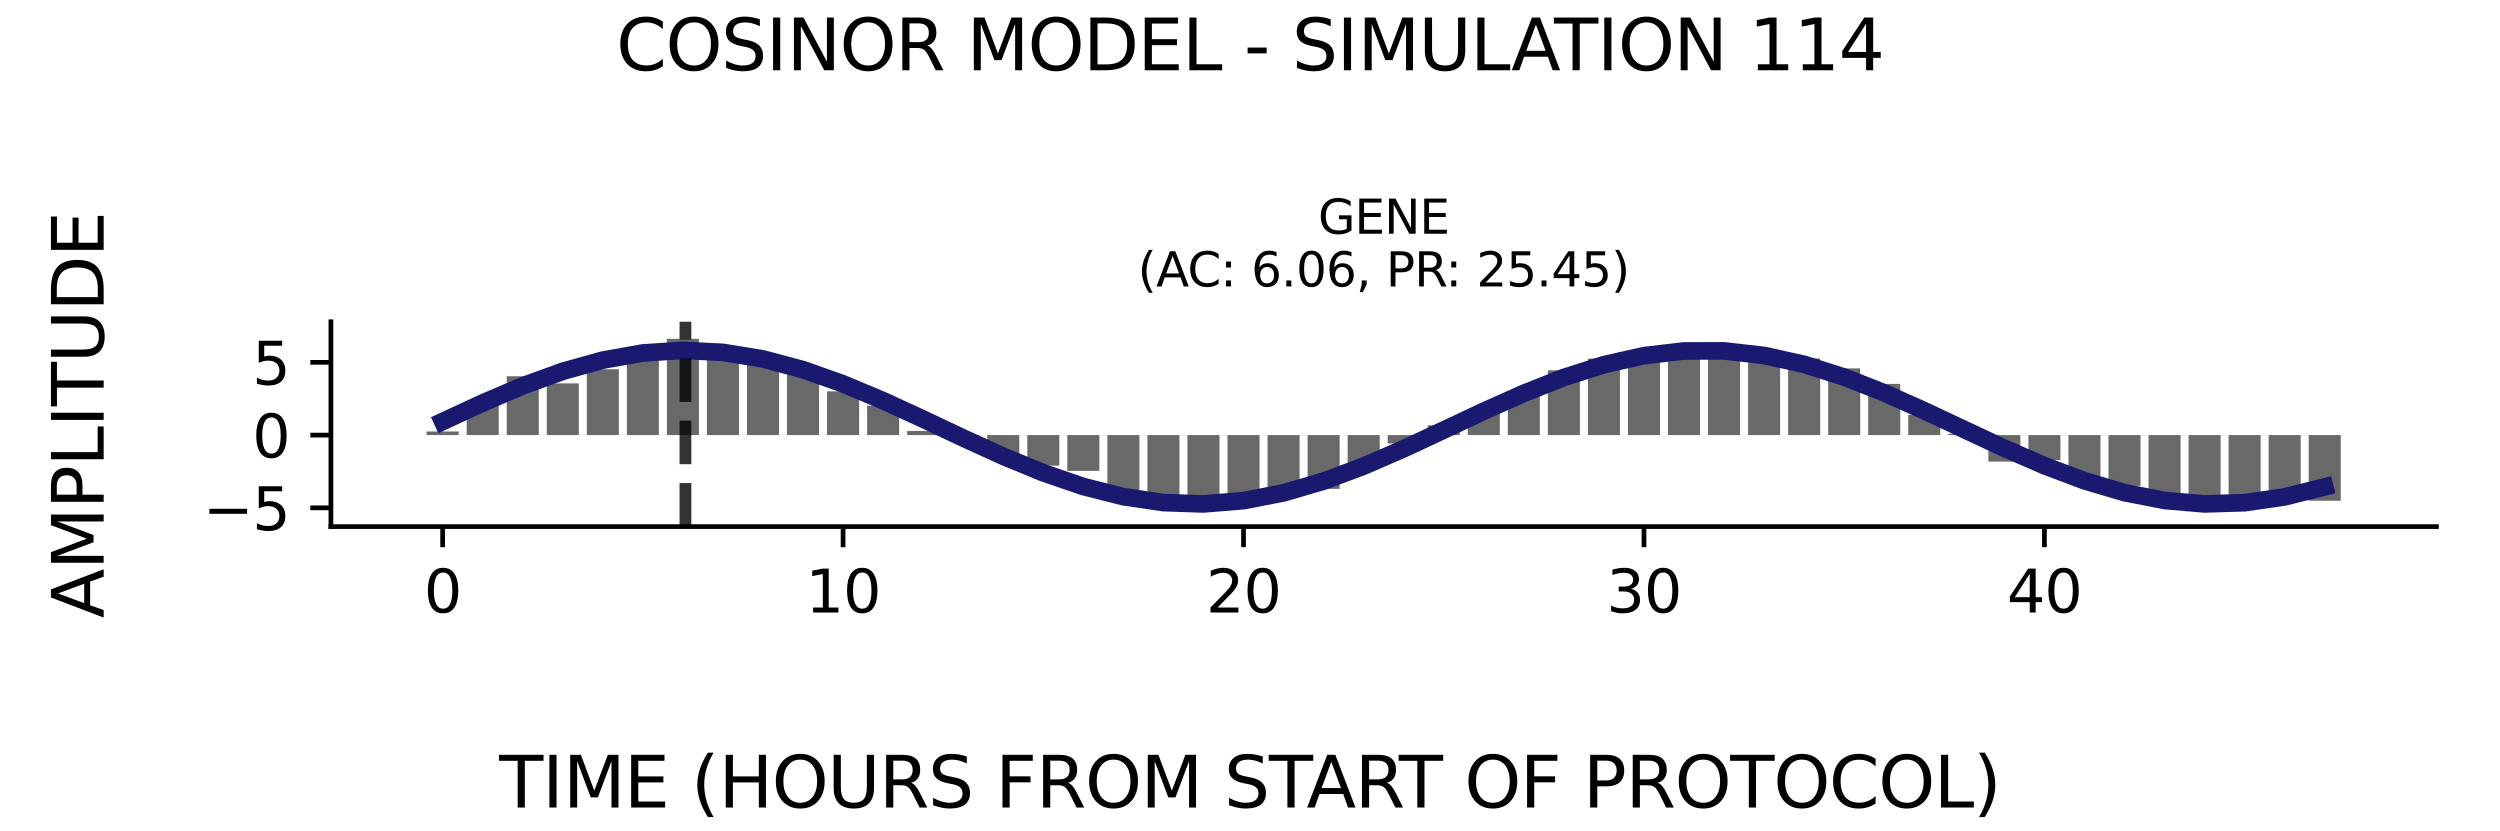 <?xml version="1.0" encoding="utf-8" standalone="no"?>
<!DOCTYPE svg PUBLIC "-//W3C//DTD SVG 1.1//EN"
  "http://www.w3.org/Graphics/SVG/1.1/DTD/svg11.dtd">
<svg xmlns:xlink="http://www.w3.org/1999/xlink" width="424.8pt" height="141.12pt" viewBox="0 0 424.8 141.12" xmlns="http://www.w3.org/2000/svg" version="1.1">
 <defs>
  <style type="text/css">*{stroke-linejoin: round; stroke-linecap: butt}</style>
 </defs>
 <g id="figure_1">
  <g id="patch_1">
   <path d="M 0 141.12 
L 424.8 141.12 
L 424.8 0 
L 0 0 
z
" style="fill: #ffffff"/>
  </g>
  <g id="axes_1">
   <g id="patch_2">
    <path d="M 56.23 89.48 
L 414 89.48 
L 414 54.672 
L 56.23 54.672 
z
" style="fill: #ffffff"/>
   </g>
   <g id="patch_3">
    <path d="M 72.492 73.929 
L 77.936 73.929 
L 77.936 73.317 
L 72.492 73.317 
z
" clip-path="url(#p0ee6330f86)" style="fill: #696969"/>
   </g>
   <g id="patch_4">
    <path d="M 79.297 73.929 
L 84.74 73.929 
L 84.74 68.393 
L 79.297 68.393 
z
" clip-path="url(#p0ee6330f86)" style="fill: #696969"/>
   </g>
   <g id="patch_5">
    <path d="M 86.101 73.929 
L 91.544 73.929 
L 91.544 63.933 
L 86.101 63.933 
z
" clip-path="url(#p0ee6330f86)" style="fill: #696969"/>
   </g>
   <g id="patch_6">
    <path d="M 92.905 73.929 
L 98.349 73.929 
L 98.349 65.148 
L 92.905 65.148 
z
" clip-path="url(#p0ee6330f86)" style="fill: #696969"/>
   </g>
   <g id="patch_7">
    <path d="M 99.709 73.929 
L 105.153 73.929 
L 105.153 62.747 
L 99.709 62.747 
z
" clip-path="url(#p0ee6330f86)" style="fill: #696969"/>
   </g>
   <g id="patch_8">
    <path d="M 106.514 73.929 
L 111.957 73.929 
L 111.957 60.206 
L 106.514 60.206 
z
" clip-path="url(#p0ee6330f86)" style="fill: #696969"/>
   </g>
   <g id="patch_9">
    <path d="M 113.318 73.929 
L 118.762 73.929 
L 118.762 57.573 
L 113.318 57.573 
z
" clip-path="url(#p0ee6330f86)" style="fill: #696969"/>
   </g>
   <g id="patch_10">
    <path d="M 120.122 73.929 
L 125.566 73.929 
L 125.566 59.73 
L 120.122 59.73 
z
" clip-path="url(#p0ee6330f86)" style="fill: #696969"/>
   </g>
   <g id="patch_11">
    <path d="M 126.927 73.929 
L 132.37 73.929 
L 132.37 61.291 
L 126.927 61.291 
z
" clip-path="url(#p0ee6330f86)" style="fill: #696969"/>
   </g>
   <g id="patch_12">
    <path d="M 133.731 73.929 
L 139.174 73.929 
L 139.174 63.198 
L 133.731 63.198 
z
" clip-path="url(#p0ee6330f86)" style="fill: #696969"/>
   </g>
   <g id="patch_13">
    <path d="M 140.535 73.929 
L 145.979 73.929 
L 145.979 66.501 
L 140.535 66.501 
z
" clip-path="url(#p0ee6330f86)" style="fill: #696969"/>
   </g>
   <g id="patch_14">
    <path d="M 147.34 73.929 
L 152.783 73.929 
L 152.783 68.921 
L 147.34 68.921 
z
" clip-path="url(#p0ee6330f86)" style="fill: #696969"/>
   </g>
   <g id="patch_15">
    <path d="M 154.144 73.929 
L 159.587 73.929 
L 159.587 73.237 
L 154.144 73.237 
z
" clip-path="url(#p0ee6330f86)" style="fill: #696969"/>
   </g>
   <g id="patch_16">
    <path d="M 160.948 73.929 
L 166.392 73.929 
L 166.392 74.487 
L 160.948 74.487 
z
" clip-path="url(#p0ee6330f86)" style="fill: #696969"/>
   </g>
   <g id="patch_17">
    <path d="M 167.752 73.929 
L 173.196 73.929 
L 173.196 77.518 
L 167.752 77.518 
z
" clip-path="url(#p0ee6330f86)" style="fill: #696969"/>
   </g>
   <g id="patch_18">
    <path d="M 174.557 73.929 
L 180 73.929 
L 180 79.115 
L 174.557 79.115 
z
" clip-path="url(#p0ee6330f86)" style="fill: #696969"/>
   </g>
   <g id="patch_19">
    <path d="M 181.361 73.929 
L 186.804 73.929 
L 186.804 80.014 
L 181.361 80.014 
z
" clip-path="url(#p0ee6330f86)" style="fill: #696969"/>
   </g>
   <g id="patch_20">
    <path d="M 188.165 73.929 
L 193.609 73.929 
L 193.609 84.035 
L 188.165 84.035 
z
" clip-path="url(#p0ee6330f86)" style="fill: #696969"/>
   </g>
   <g id="patch_21">
    <path d="M 194.97 73.929 
L 200.413 73.929 
L 200.413 86.139 
L 194.97 86.139 
z
" clip-path="url(#p0ee6330f86)" style="fill: #696969"/>
   </g>
   <g id="patch_22">
    <path d="M 201.774 73.929 
L 207.217 73.929 
L 207.217 86.579 
L 201.774 86.579 
z
" clip-path="url(#p0ee6330f86)" style="fill: #696969"/>
   </g>
   <g id="patch_23">
    <path d="M 208.578 73.929 
L 214.022 73.929 
L 214.022 85.748 
L 208.578 85.748 
z
" clip-path="url(#p0ee6330f86)" style="fill: #696969"/>
   </g>
   <g id="patch_24">
    <path d="M 215.383 73.929 
L 220.826 73.929 
L 220.826 83.345 
L 215.383 83.345 
z
" clip-path="url(#p0ee6330f86)" style="fill: #696969"/>
   </g>
   <g id="patch_25">
    <path d="M 222.187 73.929 
L 227.63 73.929 
L 227.63 83.066 
L 222.187 83.066 
z
" clip-path="url(#p0ee6330f86)" style="fill: #696969"/>
   </g>
   <g id="patch_26">
    <path d="M 228.991 73.929 
L 234.435 73.929 
L 234.435 78.978 
L 228.991 78.978 
z
" clip-path="url(#p0ee6330f86)" style="fill: #696969"/>
   </g>
   <g id="patch_27">
    <path d="M 235.795 73.929 
L 241.239 73.929 
L 241.239 75.36 
L 235.795 75.36 
z
" clip-path="url(#p0ee6330f86)" style="fill: #696969"/>
   </g>
   <g id="patch_28">
    <path d="M 242.6 73.929 
L 248.043 73.929 
L 248.043 72.263 
L 242.6 72.263 
z
" clip-path="url(#p0ee6330f86)" style="fill: #696969"/>
   </g>
   <g id="patch_29">
    <path d="M 249.404 73.929 
L 254.847 73.929 
L 254.847 69.521 
L 249.404 69.521 
z
" clip-path="url(#p0ee6330f86)" style="fill: #696969"/>
   </g>
   <g id="patch_30">
    <path d="M 256.208 73.929 
L 261.652 73.929 
L 261.652 66.538 
L 256.208 66.538 
z
" clip-path="url(#p0ee6330f86)" style="fill: #696969"/>
   </g>
   <g id="patch_31">
    <path d="M 263.013 73.929 
L 268.456 73.929 
L 268.456 62.926 
L 263.013 62.926 
z
" clip-path="url(#p0ee6330f86)" style="fill: #696969"/>
   </g>
   <g id="patch_32">
    <path d="M 269.817 73.929 
L 275.26 73.929 
L 275.26 60.934 
L 269.817 60.934 
z
" clip-path="url(#p0ee6330f86)" style="fill: #696969"/>
   </g>
   <g id="patch_33">
    <path d="M 276.621 73.929 
L 282.065 73.929 
L 282.065 59.961 
L 276.621 59.961 
z
" clip-path="url(#p0ee6330f86)" style="fill: #696969"/>
   </g>
   <g id="patch_34">
    <path d="M 283.426 73.929 
L 288.869 73.929 
L 288.869 60.292 
L 283.426 60.292 
z
" clip-path="url(#p0ee6330f86)" style="fill: #696969"/>
   </g>
   <g id="patch_35">
    <path d="M 290.23 73.929 
L 295.673 73.929 
L 295.673 60.014 
L 290.23 60.014 
z
" clip-path="url(#p0ee6330f86)" style="fill: #696969"/>
   </g>
   <g id="patch_36">
    <path d="M 297.034 73.929 
L 302.478 73.929 
L 302.478 60.833 
L 297.034 60.833 
z
" clip-path="url(#p0ee6330f86)" style="fill: #696969"/>
   </g>
   <g id="patch_37">
    <path d="M 303.838 73.929 
L 309.282 73.929 
L 309.282 60.909 
L 303.838 60.909 
z
" clip-path="url(#p0ee6330f86)" style="fill: #696969"/>
   </g>
   <g id="patch_38">
    <path d="M 310.643 73.929 
L 316.086 73.929 
L 316.086 62.597 
L 310.643 62.597 
z
" clip-path="url(#p0ee6330f86)" style="fill: #696969"/>
   </g>
   <g id="patch_39">
    <path d="M 317.447 73.929 
L 322.89 73.929 
L 322.89 65.232 
L 317.447 65.232 
z
" clip-path="url(#p0ee6330f86)" style="fill: #696969"/>
   </g>
   <g id="patch_40">
    <path d="M 324.251 73.929 
L 329.695 73.929 
L 329.695 70.476 
L 324.251 70.476 
z
" clip-path="url(#p0ee6330f86)" style="fill: #696969"/>
   </g>
   <g id="patch_41">
    <path d="M 331.056 73.929 
L 336.499 73.929 
L 336.499 73.713 
L 331.056 73.713 
z
" clip-path="url(#p0ee6330f86)" style="fill: #696969"/>
   </g>
   <g id="patch_42">
    <path d="M 337.86 73.929 
L 343.303 73.929 
L 343.303 78.435 
L 337.86 78.435 
z
" clip-path="url(#p0ee6330f86)" style="fill: #696969"/>
   </g>
   <g id="patch_43">
    <path d="M 344.664 73.929 
L 350.108 73.929 
L 350.108 78.186 
L 344.664 78.186 
z
" clip-path="url(#p0ee6330f86)" style="fill: #696969"/>
   </g>
   <g id="patch_44">
    <path d="M 351.468 73.929 
L 356.912 73.929 
L 356.912 81.343 
L 351.468 81.343 
z
" clip-path="url(#p0ee6330f86)" style="fill: #696969"/>
   </g>
   <g id="patch_45">
    <path d="M 358.273 73.929 
L 363.716 73.929 
L 363.716 82.568 
L 358.273 82.568 
z
" clip-path="url(#p0ee6330f86)" style="fill: #696969"/>
   </g>
   <g id="patch_46">
    <path d="M 365.077 73.929 
L 370.521 73.929 
L 370.521 85.856 
L 365.077 85.856 
z
" clip-path="url(#p0ee6330f86)" style="fill: #696969"/>
   </g>
   <g id="patch_47">
    <path d="M 371.881 73.929 
L 377.325 73.929 
L 377.325 84.933 
L 371.881 84.933 
z
" clip-path="url(#p0ee6330f86)" style="fill: #696969"/>
   </g>
   <g id="patch_48">
    <path d="M 378.686 73.929 
L 384.129 73.929 
L 384.129 84.261 
L 378.686 84.261 
z
" clip-path="url(#p0ee6330f86)" style="fill: #696969"/>
   </g>
   <g id="patch_49">
    <path d="M 385.49 73.929 
L 390.933 73.929 
L 390.933 84.093 
L 385.49 84.093 
z
" clip-path="url(#p0ee6330f86)" style="fill: #696969"/>
   </g>
   <g id="patch_50">
    <path d="M 392.294 73.929 
L 397.738 73.929 
L 397.738 85.086 
L 392.294 85.086 
z
" clip-path="url(#p0ee6330f86)" style="fill: #696969"/>
   </g>
   <g id="matplotlib.axis_1">
    <g id="xtick_1">
     <g id="line2d_1">
      <defs>
       <path id="m11ad622c8e" d="M 0 0 
L 0 3.5 
" style="stroke: #000000; stroke-width: 0.8"/>
      </defs>
      <g>
       <use xlink:href="#m11ad622c8e" x="75.214" y="89.48" style="stroke: #000000; stroke-width: 0.8"/>
      </g>
     </g>
     <g id="text_1">
      <!-- 0 -->
      <g transform="translate(72.033 104.078) scale(0.1 -0.1)">
       <defs>
        <path id="DejaVuSans-30" d="M 2034 4250 
Q 1547 4250 1301 3770 
Q 1056 3291 1056 2328 
Q 1056 1369 1301 889 
Q 1547 409 2034 409 
Q 2525 409 2770 889 
Q 3016 1369 3016 2328 
Q 3016 3291 2770 3770 
Q 2525 4250 2034 4250 
z
M 2034 4750 
Q 2819 4750 3233 4129 
Q 3647 3509 3647 2328 
Q 3647 1150 3233 529 
Q 2819 -91 2034 -91 
Q 1250 -91 836 529 
Q 422 1150 422 2328 
Q 422 3509 836 4129 
Q 1250 4750 2034 4750 
z
" transform="scale(0.016)"/>
       </defs>
       <use xlink:href="#DejaVuSans-30"/>
      </g>
     </g>
    </g>
    <g id="xtick_2">
     <g id="line2d_2">
      <g>
       <use xlink:href="#m11ad622c8e" x="143.257" y="89.48" style="stroke: #000000; stroke-width: 0.8"/>
      </g>
     </g>
     <g id="text_2">
      <!-- 10 -->
      <g transform="translate(136.894 104.078) scale(0.1 -0.1)">
       <defs>
        <path id="DejaVuSans-31" d="M 794 531 
L 1825 531 
L 1825 4091 
L 703 3866 
L 703 4441 
L 1819 4666 
L 2450 4666 
L 2450 531 
L 3481 531 
L 3481 0 
L 794 0 
L 794 531 
z
" transform="scale(0.016)"/>
       </defs>
       <use xlink:href="#DejaVuSans-31"/>
       <use xlink:href="#DejaVuSans-30" x="63.623"/>
      </g>
     </g>
    </g>
    <g id="xtick_3">
     <g id="line2d_3">
      <g>
       <use xlink:href="#m11ad622c8e" x="211.3" y="89.48" style="stroke: #000000; stroke-width: 0.8"/>
      </g>
     </g>
     <g id="text_3">
      <!-- 20 -->
      <g transform="translate(204.937 104.078) scale(0.1 -0.1)">
       <defs>
        <path id="DejaVuSans-32" d="M 1228 531 
L 3431 531 
L 3431 0 
L 469 0 
L 469 531 
Q 828 903 1448 1529 
Q 2069 2156 2228 2338 
Q 2531 2678 2651 2914 
Q 2772 3150 2772 3378 
Q 2772 3750 2511 3984 
Q 2250 4219 1831 4219 
Q 1534 4219 1204 4116 
Q 875 4013 500 3803 
L 500 4441 
Q 881 4594 1212 4672 
Q 1544 4750 1819 4750 
Q 2544 4750 2975 4387 
Q 3406 4025 3406 3419 
Q 3406 3131 3298 2873 
Q 3191 2616 2906 2266 
Q 2828 2175 2409 1742 
Q 1991 1309 1228 531 
z
" transform="scale(0.016)"/>
       </defs>
       <use xlink:href="#DejaVuSans-32"/>
       <use xlink:href="#DejaVuSans-30" x="63.623"/>
      </g>
     </g>
    </g>
    <g id="xtick_4">
     <g id="line2d_4">
      <g>
       <use xlink:href="#m11ad622c8e" x="279.343" y="89.48" style="stroke: #000000; stroke-width: 0.8"/>
      </g>
     </g>
     <g id="text_4">
      <!-- 30 -->
      <g transform="translate(272.98 104.078) scale(0.1 -0.1)">
       <defs>
        <path id="DejaVuSans-33" d="M 2597 2516 
Q 3050 2419 3304 2112 
Q 3559 1806 3559 1356 
Q 3559 666 3084 287 
Q 2609 -91 1734 -91 
Q 1441 -91 1130 -33 
Q 819 25 488 141 
L 488 750 
Q 750 597 1062 519 
Q 1375 441 1716 441 
Q 2309 441 2620 675 
Q 2931 909 2931 1356 
Q 2931 1769 2642 2001 
Q 2353 2234 1838 2234 
L 1294 2234 
L 1294 2753 
L 1863 2753 
Q 2328 2753 2575 2939 
Q 2822 3125 2822 3475 
Q 2822 3834 2567 4026 
Q 2313 4219 1838 4219 
Q 1578 4219 1281 4162 
Q 984 4106 628 3988 
L 628 4550 
Q 988 4650 1302 4700 
Q 1616 4750 1894 4750 
Q 2613 4750 3031 4423 
Q 3450 4097 3450 3541 
Q 3450 3153 3228 2886 
Q 3006 2619 2597 2516 
z
" transform="scale(0.016)"/>
       </defs>
       <use xlink:href="#DejaVuSans-33"/>
       <use xlink:href="#DejaVuSans-30" x="63.623"/>
      </g>
     </g>
    </g>
    <g id="xtick_5">
     <g id="line2d_5">
      <g>
       <use xlink:href="#m11ad622c8e" x="347.386" y="89.48" style="stroke: #000000; stroke-width: 0.8"/>
      </g>
     </g>
     <g id="text_5">
      <!-- 40 -->
      <g transform="translate(341.023 104.078) scale(0.1 -0.1)">
       <defs>
        <path id="DejaVuSans-34" d="M 2419 4116 
L 825 1625 
L 2419 1625 
L 2419 4116 
z
M 2253 4666 
L 3047 4666 
L 3047 1625 
L 3713 1625 
L 3713 1100 
L 3047 1100 
L 3047 0 
L 2419 0 
L 2419 1100 
L 313 1100 
L 313 1709 
L 2253 4666 
z
" transform="scale(0.016)"/>
       </defs>
       <use xlink:href="#DejaVuSans-34"/>
       <use xlink:href="#DejaVuSans-30" x="63.623"/>
      </g>
     </g>
    </g>
   </g>
   <g id="matplotlib.axis_2">
    <g id="ytick_1">
     <g id="line2d_6">
      <defs>
       <path id="m075a6cc412" d="M 0 0 
L -3.5 0 
" style="stroke: #000000; stroke-width: 0.8"/>
      </defs>
      <g>
       <use xlink:href="#m075a6cc412" x="56.23" y="86.291" style="stroke: #000000; stroke-width: 0.8"/>
      </g>
     </g>
     <g id="text_6">
      <!-- −5 -->
      <g transform="translate(34.488 90.09) scale(0.1 -0.1)">
       <defs>
        <path id="DejaVuSans-2212" d="M 678 2272 
L 4684 2272 
L 4684 1741 
L 678 1741 
L 678 2272 
z
" transform="scale(0.016)"/>
        <path id="DejaVuSans-35" d="M 691 4666 
L 3169 4666 
L 3169 4134 
L 1269 4134 
L 1269 2991 
Q 1406 3038 1543 3061 
Q 1681 3084 1819 3084 
Q 2600 3084 3056 2656 
Q 3513 2228 3513 1497 
Q 3513 744 3044 326 
Q 2575 -91 1722 -91 
Q 1428 -91 1123 -41 
Q 819 9 494 109 
L 494 744 
Q 775 591 1075 516 
Q 1375 441 1709 441 
Q 2250 441 2565 725 
Q 2881 1009 2881 1497 
Q 2881 1984 2565 2268 
Q 2250 2553 1709 2553 
Q 1456 2553 1204 2497 
Q 953 2441 691 2322 
L 691 4666 
z
" transform="scale(0.016)"/>
       </defs>
       <use xlink:href="#DejaVuSans-2212"/>
       <use xlink:href="#DejaVuSans-35" x="83.789"/>
      </g>
     </g>
    </g>
    <g id="ytick_2">
     <g id="line2d_7">
      <g>
       <use xlink:href="#m075a6cc412" x="56.23" y="73.929" style="stroke: #000000; stroke-width: 0.8"/>
      </g>
     </g>
     <g id="text_7">
      <!-- 0 -->
      <g transform="translate(42.867 77.728) scale(0.1 -0.1)">
       <use xlink:href="#DejaVuSans-30"/>
      </g>
     </g>
    </g>
    <g id="ytick_3">
     <g id="line2d_8">
      <g>
       <use xlink:href="#m075a6cc412" x="56.23" y="61.568" style="stroke: #000000; stroke-width: 0.8"/>
      </g>
     </g>
     <g id="text_8">
      <!-- 5 -->
      <g transform="translate(42.867 65.367) scale(0.1 -0.1)">
       <use xlink:href="#DejaVuSans-35"/>
      </g>
     </g>
    </g>
   </g>
   <g id="line2d_9">
    <path d="M 75.214 71.624 
L 82.018 68.471 
L 88.823 65.567 
L 95.627 63.089 
L 102.431 61.187 
L 109.235 59.977 
L 116.04 59.531 
L 122.844 59.877 
L 129.648 60.994 
L 136.453 62.814 
L 143.257 65.227 
L 150.061 68.086 
L 156.866 71.218 
L 163.67 74.434 
L 170.474 77.537 
L 177.278 80.34 
L 184.083 82.673 
L 190.887 84.395 
L 197.691 85.4 
L 204.496 85.629 
L 211.3 85.067 
L 218.104 83.748 
L 224.909 81.752 
L 231.713 79.201 
L 238.517 76.248 
L 245.321 73.074 
L 252.126 69.87 
L 258.93 66.831 
L 265.734 64.141 
L 272.539 61.964 
L 279.343 60.43 
L 286.147 59.634 
L 292.952 59.624 
L 299.756 60.4 
L 306.56 61.914 
L 313.364 64.077 
L 320.169 66.755 
L 326.973 69.787 
L 333.777 72.989 
L 340.582 76.167 
L 347.386 79.127 
L 354.19 81.691 
L 360.995 83.704 
L 367.799 85.042 
L 374.603 85.624 
L 381.407 85.417 
L 388.212 84.431 
L 395.016 82.727 
" clip-path="url(#p0ee6330f86)" style="fill: none; stroke: #191970; stroke-width: 3; stroke-linecap: square"/>
   </g>
   <g id="line2d_10">
    <path d="M 116.47 89.48 
L 116.47 54.672 
" clip-path="url(#p0ee6330f86)" style="fill: none; stroke-dasharray: 7.4,3.2; stroke-dashoffset: 0; stroke: #000000; stroke-opacity: 0.8; stroke-width: 2"/>
   </g>
   <g id="patch_51">
    <path d="M 56.23 89.48 
L 56.23 54.672 
" style="fill: none; stroke: #000000; stroke-width: 0.8; stroke-linejoin: miter; stroke-linecap: square"/>
   </g>
   <g id="patch_52">
    <path d="M 56.23 89.48 
L 414 89.48 
" style="fill: none; stroke: #000000; stroke-width: 0.8; stroke-linejoin: miter; stroke-linecap: square"/>
   </g>
   <g id="text_9">
    <!-- GENE -->
    <g transform="translate(223.968 39.714) scale(0.08 -0.08)">
     <defs>
      <path id="DejaVuSans-47" d="M 3809 666 
L 3809 1919 
L 2778 1919 
L 2778 2438 
L 4434 2438 
L 4434 434 
Q 4069 175 3628 42 
Q 3188 -91 2688 -91 
Q 1594 -91 976 548 
Q 359 1188 359 2328 
Q 359 3472 976 4111 
Q 1594 4750 2688 4750 
Q 3144 4750 3555 4637 
Q 3966 4525 4313 4306 
L 4313 3634 
Q 3963 3931 3569 4081 
Q 3175 4231 2741 4231 
Q 1884 4231 1454 3753 
Q 1025 3275 1025 2328 
Q 1025 1384 1454 906 
Q 1884 428 2741 428 
Q 3075 428 3337 486 
Q 3600 544 3809 666 
z
" transform="scale(0.016)"/>
      <path id="DejaVuSans-45" d="M 628 4666 
L 3578 4666 
L 3578 4134 
L 1259 4134 
L 1259 2753 
L 3481 2753 
L 3481 2222 
L 1259 2222 
L 1259 531 
L 3634 531 
L 3634 0 
L 628 0 
L 628 4666 
z
" transform="scale(0.016)"/>
      <path id="DejaVuSans-4e" d="M 628 4666 
L 1478 4666 
L 3547 763 
L 3547 4666 
L 4159 4666 
L 4159 0 
L 3309 0 
L 1241 3903 
L 1241 0 
L 628 0 
L 628 4666 
z
" transform="scale(0.016)"/>
     </defs>
     <use xlink:href="#DejaVuSans-47"/>
     <use xlink:href="#DejaVuSans-45" x="77.49"/>
     <use xlink:href="#DejaVuSans-4e" x="140.674"/>
     <use xlink:href="#DejaVuSans-45" x="215.479"/>
    </g>
    <!-- (AC: 6.06, PR: 25.45) -->
    <g transform="translate(193.331 48.672) scale(0.08 -0.08)">
     <defs>
      <path id="DejaVuSans-28" d="M 1984 4856 
Q 1566 4138 1362 3434 
Q 1159 2731 1159 2009 
Q 1159 1288 1364 580 
Q 1569 -128 1984 -844 
L 1484 -844 
Q 1016 -109 783 600 
Q 550 1309 550 2009 
Q 550 2706 781 3412 
Q 1013 4119 1484 4856 
L 1984 4856 
z
" transform="scale(0.016)"/>
      <path id="DejaVuSans-41" d="M 2188 4044 
L 1331 1722 
L 3047 1722 
L 2188 4044 
z
M 1831 4666 
L 2547 4666 
L 4325 0 
L 3669 0 
L 3244 1197 
L 1141 1197 
L 716 0 
L 50 0 
L 1831 4666 
z
" transform="scale(0.016)"/>
      <path id="DejaVuSans-43" d="M 4122 4306 
L 4122 3641 
Q 3803 3938 3442 4084 
Q 3081 4231 2675 4231 
Q 1875 4231 1450 3742 
Q 1025 3253 1025 2328 
Q 1025 1406 1450 917 
Q 1875 428 2675 428 
Q 3081 428 3442 575 
Q 3803 722 4122 1019 
L 4122 359 
Q 3791 134 3420 21 
Q 3050 -91 2638 -91 
Q 1578 -91 968 557 
Q 359 1206 359 2328 
Q 359 3453 968 4101 
Q 1578 4750 2638 4750 
Q 3056 4750 3426 4639 
Q 3797 4528 4122 4306 
z
" transform="scale(0.016)"/>
      <path id="DejaVuSans-3a" d="M 750 794 
L 1409 794 
L 1409 0 
L 750 0 
L 750 794 
z
M 750 3309 
L 1409 3309 
L 1409 2516 
L 750 2516 
L 750 3309 
z
" transform="scale(0.016)"/>
      <path id="DejaVuSans-20" transform="scale(0.016)"/>
      <path id="DejaVuSans-36" d="M 2113 2584 
Q 1688 2584 1439 2293 
Q 1191 2003 1191 1497 
Q 1191 994 1439 701 
Q 1688 409 2113 409 
Q 2538 409 2786 701 
Q 3034 994 3034 1497 
Q 3034 2003 2786 2293 
Q 2538 2584 2113 2584 
z
M 3366 4563 
L 3366 3988 
Q 3128 4100 2886 4159 
Q 2644 4219 2406 4219 
Q 1781 4219 1451 3797 
Q 1122 3375 1075 2522 
Q 1259 2794 1537 2939 
Q 1816 3084 2150 3084 
Q 2853 3084 3261 2657 
Q 3669 2231 3669 1497 
Q 3669 778 3244 343 
Q 2819 -91 2113 -91 
Q 1303 -91 875 529 
Q 447 1150 447 2328 
Q 447 3434 972 4092 
Q 1497 4750 2381 4750 
Q 2619 4750 2861 4703 
Q 3103 4656 3366 4563 
z
" transform="scale(0.016)"/>
      <path id="DejaVuSans-2e" d="M 684 794 
L 1344 794 
L 1344 0 
L 684 0 
L 684 794 
z
" transform="scale(0.016)"/>
      <path id="DejaVuSans-2c" d="M 750 794 
L 1409 794 
L 1409 256 
L 897 -744 
L 494 -744 
L 750 256 
L 750 794 
z
" transform="scale(0.016)"/>
      <path id="DejaVuSans-50" d="M 1259 4147 
L 1259 2394 
L 2053 2394 
Q 2494 2394 2734 2622 
Q 2975 2850 2975 3272 
Q 2975 3691 2734 3919 
Q 2494 4147 2053 4147 
L 1259 4147 
z
M 628 4666 
L 2053 4666 
Q 2838 4666 3239 4311 
Q 3641 3956 3641 3272 
Q 3641 2581 3239 2228 
Q 2838 1875 2053 1875 
L 1259 1875 
L 1259 0 
L 628 0 
L 628 4666 
z
" transform="scale(0.016)"/>
      <path id="DejaVuSans-52" d="M 2841 2188 
Q 3044 2119 3236 1894 
Q 3428 1669 3622 1275 
L 4263 0 
L 3584 0 
L 2988 1197 
Q 2756 1666 2539 1819 
Q 2322 1972 1947 1972 
L 1259 1972 
L 1259 0 
L 628 0 
L 628 4666 
L 2053 4666 
Q 2853 4666 3247 4331 
Q 3641 3997 3641 3322 
Q 3641 2881 3436 2590 
Q 3231 2300 2841 2188 
z
M 1259 4147 
L 1259 2491 
L 2053 2491 
Q 2509 2491 2742 2702 
Q 2975 2913 2975 3322 
Q 2975 3731 2742 3939 
Q 2509 4147 2053 4147 
L 1259 4147 
z
" transform="scale(0.016)"/>
      <path id="DejaVuSans-29" d="M 513 4856 
L 1013 4856 
Q 1481 4119 1714 3412 
Q 1947 2706 1947 2009 
Q 1947 1309 1714 600 
Q 1481 -109 1013 -844 
L 513 -844 
Q 928 -128 1133 580 
Q 1338 1288 1338 2009 
Q 1338 2731 1133 3434 
Q 928 4138 513 4856 
z
" transform="scale(0.016)"/>
     </defs>
     <use xlink:href="#DejaVuSans-28"/>
     <use xlink:href="#DejaVuSans-41" x="39.014"/>
     <use xlink:href="#DejaVuSans-43" x="105.672"/>
     <use xlink:href="#DejaVuSans-3a" x="175.496"/>
     <use xlink:href="#DejaVuSans-20" x="209.188"/>
     <use xlink:href="#DejaVuSans-36" x="240.975"/>
     <use xlink:href="#DejaVuSans-2e" x="304.598"/>
     <use xlink:href="#DejaVuSans-30" x="336.385"/>
     <use xlink:href="#DejaVuSans-36" x="400.008"/>
     <use xlink:href="#DejaVuSans-2c" x="463.631"/>
     <use xlink:href="#DejaVuSans-20" x="495.418"/>
     <use xlink:href="#DejaVuSans-50" x="527.205"/>
     <use xlink:href="#DejaVuSans-52" x="587.508"/>
     <use xlink:href="#DejaVuSans-3a" x="653.865"/>
     <use xlink:href="#DejaVuSans-20" x="687.557"/>
     <use xlink:href="#DejaVuSans-32" x="719.344"/>
     <use xlink:href="#DejaVuSans-35" x="782.967"/>
     <use xlink:href="#DejaVuSans-2e" x="846.59"/>
     <use xlink:href="#DejaVuSans-34" x="878.377"/>
     <use xlink:href="#DejaVuSans-35" x="942"/>
     <use xlink:href="#DejaVuSans-29" x="1005.623"/>
    </g>
   </g>
  </g>
  <g id="text_10">
   <!-- COSINOR MODEL - SIMULATION 114 -->
   <g transform="translate(104.717 11.941) scale(0.12 -0.12)">
    <defs>
     <path id="DejaVuSans-4f" d="M 2522 4238 
Q 1834 4238 1429 3725 
Q 1025 3213 1025 2328 
Q 1025 1447 1429 934 
Q 1834 422 2522 422 
Q 3209 422 3611 934 
Q 4013 1447 4013 2328 
Q 4013 3213 3611 3725 
Q 3209 4238 2522 4238 
z
M 2522 4750 
Q 3503 4750 4090 4092 
Q 4678 3434 4678 2328 
Q 4678 1225 4090 567 
Q 3503 -91 2522 -91 
Q 1538 -91 948 565 
Q 359 1222 359 2328 
Q 359 3434 948 4092 
Q 1538 4750 2522 4750 
z
" transform="scale(0.016)"/>
     <path id="DejaVuSans-53" d="M 3425 4513 
L 3425 3897 
Q 3066 4069 2747 4153 
Q 2428 4238 2131 4238 
Q 1616 4238 1336 4038 
Q 1056 3838 1056 3469 
Q 1056 3159 1242 3001 
Q 1428 2844 1947 2747 
L 2328 2669 
Q 3034 2534 3370 2195 
Q 3706 1856 3706 1288 
Q 3706 609 3251 259 
Q 2797 -91 1919 -91 
Q 1588 -91 1214 -16 
Q 841 59 441 206 
L 441 856 
Q 825 641 1194 531 
Q 1563 422 1919 422 
Q 2459 422 2753 634 
Q 3047 847 3047 1241 
Q 3047 1584 2836 1778 
Q 2625 1972 2144 2069 
L 1759 2144 
Q 1053 2284 737 2584 
Q 422 2884 422 3419 
Q 422 4038 858 4394 
Q 1294 4750 2059 4750 
Q 2388 4750 2728 4690 
Q 3069 4631 3425 4513 
z
" transform="scale(0.016)"/>
     <path id="DejaVuSans-49" d="M 628 4666 
L 1259 4666 
L 1259 0 
L 628 0 
L 628 4666 
z
" transform="scale(0.016)"/>
     <path id="DejaVuSans-4d" d="M 628 4666 
L 1569 4666 
L 2759 1491 
L 3956 4666 
L 4897 4666 
L 4897 0 
L 4281 0 
L 4281 4097 
L 3078 897 
L 2444 897 
L 1241 4097 
L 1241 0 
L 628 0 
L 628 4666 
z
" transform="scale(0.016)"/>
     <path id="DejaVuSans-44" d="M 1259 4147 
L 1259 519 
L 2022 519 
Q 2988 519 3436 956 
Q 3884 1394 3884 2338 
Q 3884 3275 3436 3711 
Q 2988 4147 2022 4147 
L 1259 4147 
z
M 628 4666 
L 1925 4666 
Q 3281 4666 3915 4102 
Q 4550 3538 4550 2338 
Q 4550 1131 3912 565 
Q 3275 0 1925 0 
L 628 0 
L 628 4666 
z
" transform="scale(0.016)"/>
     <path id="DejaVuSans-4c" d="M 628 4666 
L 1259 4666 
L 1259 531 
L 3531 531 
L 3531 0 
L 628 0 
L 628 4666 
z
" transform="scale(0.016)"/>
     <path id="DejaVuSans-2d" d="M 313 2009 
L 1997 2009 
L 1997 1497 
L 313 1497 
L 313 2009 
z
" transform="scale(0.016)"/>
     <path id="DejaVuSans-55" d="M 556 4666 
L 1191 4666 
L 1191 1831 
Q 1191 1081 1462 751 
Q 1734 422 2344 422 
Q 2950 422 3222 751 
Q 3494 1081 3494 1831 
L 3494 4666 
L 4128 4666 
L 4128 1753 
Q 4128 841 3676 375 
Q 3225 -91 2344 -91 
Q 1459 -91 1007 375 
Q 556 841 556 1753 
L 556 4666 
z
" transform="scale(0.016)"/>
     <path id="DejaVuSans-54" d="M -19 4666 
L 3928 4666 
L 3928 4134 
L 2272 4134 
L 2272 0 
L 1638 0 
L 1638 4134 
L -19 4134 
L -19 4666 
z
" transform="scale(0.016)"/>
    </defs>
    <use xlink:href="#DejaVuSans-43"/>
    <use xlink:href="#DejaVuSans-4f" x="69.824"/>
    <use xlink:href="#DejaVuSans-53" x="148.535"/>
    <use xlink:href="#DejaVuSans-49" x="212.012"/>
    <use xlink:href="#DejaVuSans-4e" x="241.504"/>
    <use xlink:href="#DejaVuSans-4f" x="316.309"/>
    <use xlink:href="#DejaVuSans-52" x="395.02"/>
    <use xlink:href="#DejaVuSans-20" x="464.502"/>
    <use xlink:href="#DejaVuSans-4d" x="496.289"/>
    <use xlink:href="#DejaVuSans-4f" x="582.568"/>
    <use xlink:href="#DejaVuSans-44" x="661.279"/>
    <use xlink:href="#DejaVuSans-45" x="738.281"/>
    <use xlink:href="#DejaVuSans-4c" x="801.465"/>
    <use xlink:href="#DejaVuSans-20" x="857.178"/>
    <use xlink:href="#DejaVuSans-2d" x="888.965"/>
    <use xlink:href="#DejaVuSans-20" x="925.049"/>
    <use xlink:href="#DejaVuSans-53" x="956.836"/>
    <use xlink:href="#DejaVuSans-49" x="1020.312"/>
    <use xlink:href="#DejaVuSans-4d" x="1049.805"/>
    <use xlink:href="#DejaVuSans-55" x="1136.084"/>
    <use xlink:href="#DejaVuSans-4c" x="1209.277"/>
    <use xlink:href="#DejaVuSans-41" x="1267.24"/>
    <use xlink:href="#DejaVuSans-54" x="1327.898"/>
    <use xlink:href="#DejaVuSans-49" x="1388.982"/>
    <use xlink:href="#DejaVuSans-4f" x="1418.475"/>
    <use xlink:href="#DejaVuSans-4e" x="1497.186"/>
    <use xlink:href="#DejaVuSans-20" x="1571.99"/>
    <use xlink:href="#DejaVuSans-31" x="1603.777"/>
    <use xlink:href="#DejaVuSans-31" x="1667.4"/>
    <use xlink:href="#DejaVuSans-34" x="1731.023"/>
   </g>
  </g>
  <g id="text_11">
   <!-- TIME (HOURS FROM START OF PROTOCOL) -->
   <g transform="translate(84.817 137.213) scale(0.12 -0.12)">
    <defs>
     <path id="DejaVuSans-48" d="M 628 4666 
L 1259 4666 
L 1259 2753 
L 3553 2753 
L 3553 4666 
L 4184 4666 
L 4184 0 
L 3553 0 
L 3553 2222 
L 1259 2222 
L 1259 0 
L 628 0 
L 628 4666 
z
" transform="scale(0.016)"/>
     <path id="DejaVuSans-46" d="M 628 4666 
L 3309 4666 
L 3309 4134 
L 1259 4134 
L 1259 2759 
L 3109 2759 
L 3109 2228 
L 1259 2228 
L 1259 0 
L 628 0 
L 628 4666 
z
" transform="scale(0.016)"/>
    </defs>
    <use xlink:href="#DejaVuSans-54"/>
    <use xlink:href="#DejaVuSans-49" x="61.084"/>
    <use xlink:href="#DejaVuSans-4d" x="90.576"/>
    <use xlink:href="#DejaVuSans-45" x="176.855"/>
    <use xlink:href="#DejaVuSans-20" x="240.039"/>
    <use xlink:href="#DejaVuSans-28" x="271.826"/>
    <use xlink:href="#DejaVuSans-48" x="310.84"/>
    <use xlink:href="#DejaVuSans-4f" x="386.035"/>
    <use xlink:href="#DejaVuSans-55" x="464.746"/>
    <use xlink:href="#DejaVuSans-52" x="537.939"/>
    <use xlink:href="#DejaVuSans-53" x="607.422"/>
    <use xlink:href="#DejaVuSans-20" x="670.898"/>
    <use xlink:href="#DejaVuSans-46" x="702.686"/>
    <use xlink:href="#DejaVuSans-52" x="760.205"/>
    <use xlink:href="#DejaVuSans-4f" x="829.688"/>
    <use xlink:href="#DejaVuSans-4d" x="908.398"/>
    <use xlink:href="#DejaVuSans-20" x="994.678"/>
    <use xlink:href="#DejaVuSans-53" x="1026.465"/>
    <use xlink:href="#DejaVuSans-54" x="1089.941"/>
    <use xlink:href="#DejaVuSans-41" x="1143.275"/>
    <use xlink:href="#DejaVuSans-52" x="1211.684"/>
    <use xlink:href="#DejaVuSans-54" x="1273.916"/>
    <use xlink:href="#DejaVuSans-20" x="1335"/>
    <use xlink:href="#DejaVuSans-4f" x="1366.787"/>
    <use xlink:href="#DejaVuSans-46" x="1445.498"/>
    <use xlink:href="#DejaVuSans-20" x="1503.018"/>
    <use xlink:href="#DejaVuSans-50" x="1534.805"/>
    <use xlink:href="#DejaVuSans-52" x="1595.107"/>
    <use xlink:href="#DejaVuSans-4f" x="1664.59"/>
    <use xlink:href="#DejaVuSans-54" x="1743.301"/>
    <use xlink:href="#DejaVuSans-4f" x="1804.385"/>
    <use xlink:href="#DejaVuSans-43" x="1883.096"/>
    <use xlink:href="#DejaVuSans-4f" x="1952.92"/>
    <use xlink:href="#DejaVuSans-4c" x="2031.631"/>
    <use xlink:href="#DejaVuSans-29" x="2087.344"/>
   </g>
  </g>
  <g id="text_12">
   <!-- AMPLITUDE -->
   <g transform="translate(17.614 105.039) rotate(-90) scale(0.12 -0.12)">
    <use xlink:href="#DejaVuSans-41"/>
    <use xlink:href="#DejaVuSans-4d" x="68.408"/>
    <use xlink:href="#DejaVuSans-50" x="154.688"/>
    <use xlink:href="#DejaVuSans-4c" x="214.99"/>
    <use xlink:href="#DejaVuSans-49" x="270.703"/>
    <use xlink:href="#DejaVuSans-54" x="300.195"/>
    <use xlink:href="#DejaVuSans-55" x="361.279"/>
    <use xlink:href="#DejaVuSans-44" x="434.473"/>
    <use xlink:href="#DejaVuSans-45" x="511.475"/>
   </g>
  </g>
 </g>
 <defs>
  <clipPath id="p0ee6330f86">
   <rect x="56.23" y="54.672" width="357.77" height="34.808"/>
  </clipPath>
 </defs>
</svg>

